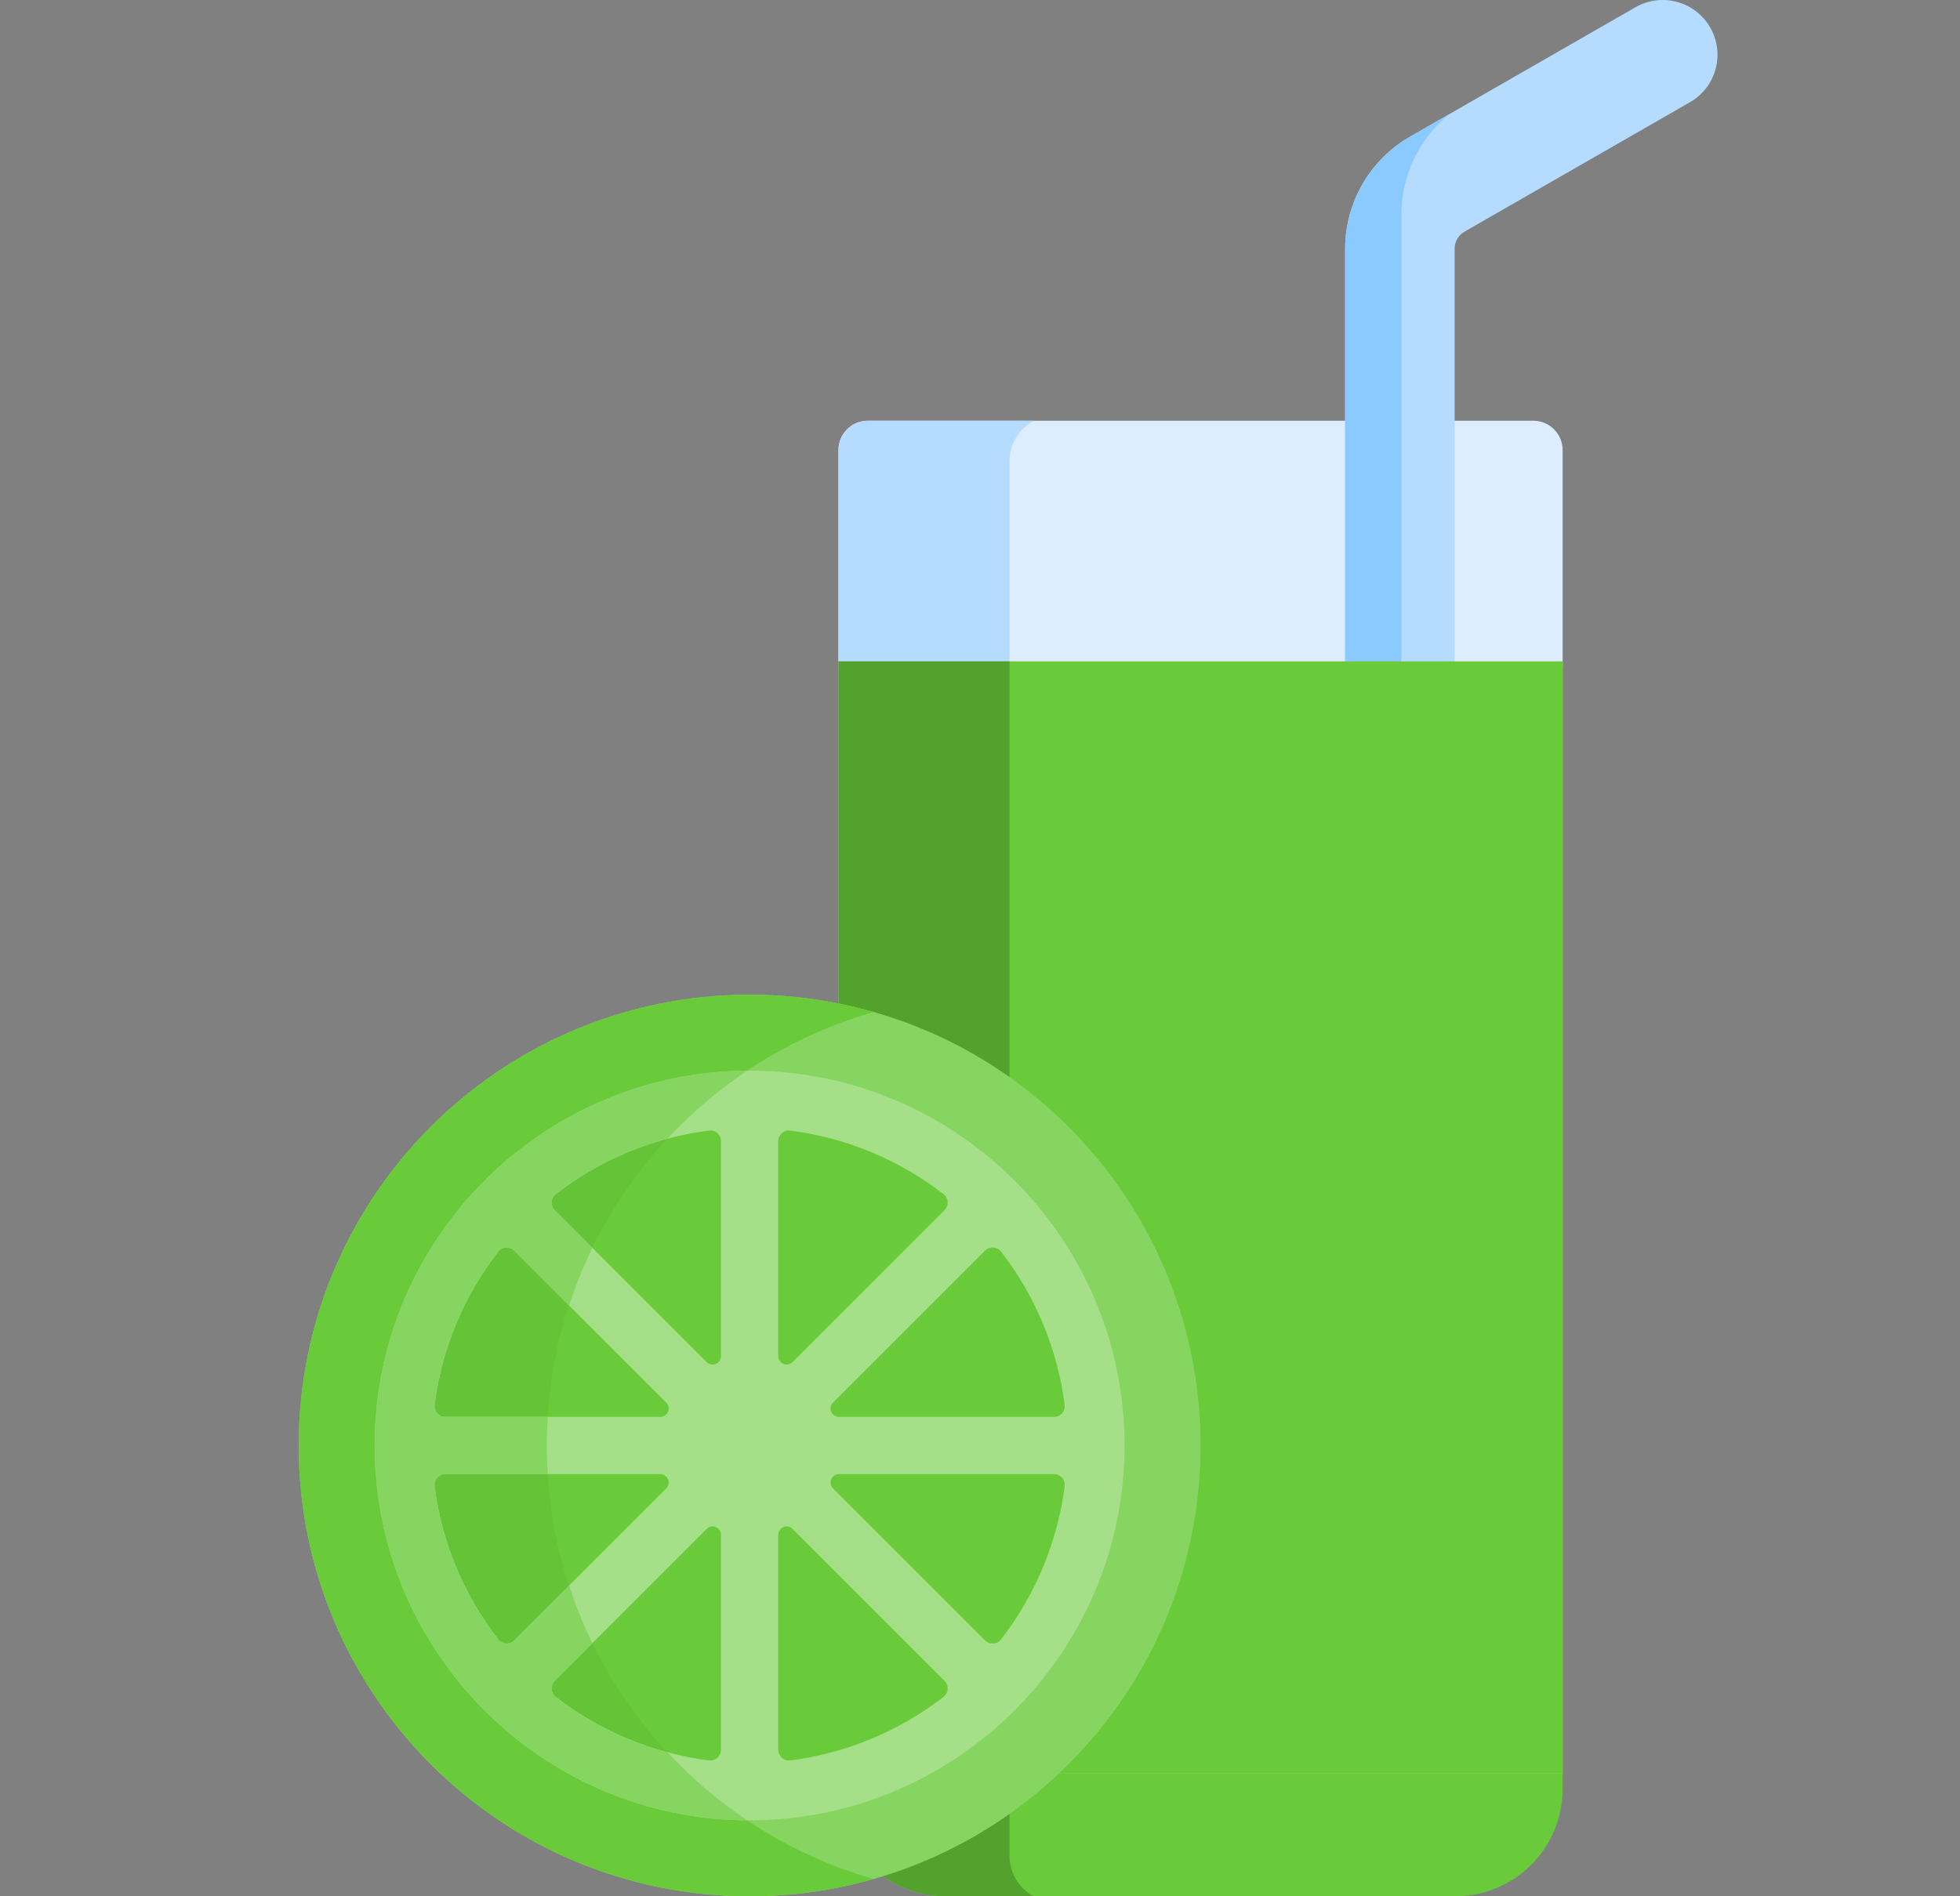 <svg width="31" height="30" viewBox="0 0 31 30" fill="none" xmlns="http://www.w3.org/2000/svg">
<rect x="0" y="0" width="31" height="30" fill="#808080" stroke="none"/>
<path d="M24.715 10.585V7.12C24.715 6.864 24.507 6.656 24.251 6.656H13.725C13.469 6.656 13.261 6.864 13.261 7.12V10.585H24.715Z" fill="#DBEDFF"/>
<path d="M16.349 6.656H13.725C13.469 6.656 13.261 6.864 13.261 7.12V10.585H15.967V7.296C15.967 7.021 16.122 6.78 16.349 6.656Z" fill="#B5DCFF"/>
<path d="M27.049 0.435C26.811 0.02 26.282 -0.123 25.867 0.115L22.3 2.163C21.668 2.526 21.275 3.204 21.275 3.934V10.585H23.007V3.934C23.007 3.823 23.067 3.72 23.163 3.665L26.729 1.617C27.144 1.379 27.288 0.85 27.049 0.435Z" fill="#B5DCFF"/>
<path d="M22.92 1.807L22.3 2.163C21.668 2.526 21.275 3.204 21.275 3.934V10.585H22.165V3.39C22.165 2.772 22.448 2.191 22.92 1.807Z" fill="#8BCAFF"/>
<path d="M13.88 27.936L13.97 29.682C14.248 29.882 14.59 30 14.959 30H23.016C23.954 30 24.715 29.24 24.715 28.302V27.936H13.88Z" fill="#69CB3A"/>
<path d="M13.88 27.936L13.97 29.682C14.248 29.882 14.59 30 14.959 30H16.349C16.122 29.876 15.967 29.635 15.967 29.36V27.936H13.88Z" fill="#69CB3A"/>
<path d="M13.88 27.936L13.97 29.682C14.248 29.882 14.59 30 14.959 30H16.349C16.122 29.876 15.967 29.635 15.967 29.36V27.936H13.88Z" fill="black" fill-opacity="0.2"/>
<path d="M13.261 10.464V15.876C16.527 16.528 18.988 19.411 18.988 22.869C18.988 24.914 18.127 26.758 16.747 28.058H24.715V10.464H13.261Z" fill="#FFB640"/>
<path d="M24.715 10.464H13.261V15.876L13.886 28.058H24.715V10.464Z" fill="#69CB3A"/>
<path d="M13.261 10.464V15.876L13.886 28.058H15.967V10.464H13.261Z" fill="#69CB3A"/>
<path d="M13.261 10.464V15.876L13.886 28.058H15.967V10.464H13.261Z" fill="black" fill-opacity="0.2"/>
<path d="M11.856 30C15.795 30 18.988 26.807 18.988 22.868C18.988 18.93 15.795 15.737 11.856 15.737C7.917 15.737 4.725 18.93 4.725 22.868C4.725 26.807 7.917 30 11.856 30Z" fill="#69CB3A"/>
<path d="M11.856 30C15.795 30 18.988 26.807 18.988 22.868C18.988 18.93 15.795 15.737 11.856 15.737C7.917 15.737 4.725 18.93 4.725 22.868C4.725 26.807 7.917 30 11.856 30Z" fill="white" fill-opacity="0.2"/>
<path d="M8.648 22.868C8.648 19.61 10.833 16.862 13.818 16.01C13.195 15.832 12.537 15.737 11.856 15.737C7.918 15.737 4.725 18.93 4.725 22.868C4.725 26.807 7.918 30 11.856 30C12.537 30 13.195 29.904 13.818 29.727C10.833 28.874 8.648 26.127 8.648 22.868Z" fill="#69CB3A"/>
<path d="M11.856 28.346C14.881 28.346 17.334 25.893 17.334 22.868C17.334 19.843 14.881 17.391 11.856 17.391C8.831 17.391 6.378 19.843 6.378 22.868C6.378 25.893 8.831 28.346 11.856 28.346Z" fill="#69CB3A"/>
<path d="M11.163 17.434C8.465 17.775 6.378 20.078 6.378 22.868C6.378 25.659 8.465 27.962 11.163 28.302C9.625 26.994 8.648 25.046 8.648 22.868C8.648 20.691 9.625 18.742 11.163 17.434Z" fill="#69CB3A"/>
<path d="M11.163 17.434C8.465 17.775 6.378 20.078 6.378 22.868C6.378 25.659 8.465 27.962 11.163 28.302C9.625 26.994 8.648 25.046 8.648 22.868C8.648 20.691 9.625 18.742 11.163 17.434Z" fill="black" fill-opacity="0.04"/>
<path d="M11.856 16.938C8.588 16.938 5.926 19.598 5.926 22.868C5.926 26.135 8.583 28.799 11.856 28.799C15.122 28.799 17.787 26.141 17.787 22.868C17.787 19.602 15.129 16.938 11.856 16.938ZM6.873 22.225C6.989 21.32 7.347 20.49 7.879 19.802C7.941 19.721 8.06 19.713 8.133 19.785L10.537 22.189C10.62 22.273 10.561 22.416 10.443 22.416H7.041C6.939 22.416 6.86 22.326 6.873 22.225ZM7.879 25.935C7.347 25.246 6.989 24.416 6.873 23.512C6.86 23.411 6.939 23.321 7.041 23.321H10.443C10.561 23.321 10.62 23.464 10.537 23.548L8.133 25.952C8.06 26.024 7.941 26.016 7.879 25.935ZM11.403 27.683C11.403 27.785 11.314 27.864 11.213 27.851C10.308 27.735 9.478 27.378 8.79 26.846C8.709 26.783 8.701 26.664 8.773 26.592L11.177 24.188C11.26 24.104 11.403 24.163 11.403 24.282V27.683ZM11.403 21.455C11.403 21.573 11.26 21.632 11.177 21.549L8.773 19.145C8.701 19.073 8.709 18.953 8.79 18.891C9.478 18.359 10.308 18.002 11.213 17.886C11.314 17.873 11.403 17.951 11.403 18.053V21.455ZM15.834 19.802C16.366 20.491 16.723 21.32 16.839 22.225C16.852 22.326 16.773 22.416 16.671 22.416H13.27C13.151 22.416 13.092 22.273 13.176 22.189L15.58 19.785C15.652 19.713 15.771 19.721 15.834 19.802ZM12.309 18.053C12.309 17.952 12.399 17.873 12.499 17.886C13.404 18.002 14.234 18.359 14.923 18.891C15.004 18.953 15.012 19.073 14.939 19.145L12.536 21.549C12.452 21.632 12.309 21.573 12.309 21.455V18.053ZM14.923 26.846C14.234 27.378 13.404 27.735 12.499 27.851C12.399 27.864 12.309 27.785 12.309 27.683V24.282C12.309 24.164 12.452 24.104 12.536 24.188L14.939 26.592C15.012 26.664 15.004 26.783 14.923 26.846ZM16.839 23.512C16.723 24.416 16.366 25.246 15.834 25.935C15.771 26.016 15.652 26.024 15.58 25.952L13.176 23.548C13.092 23.464 13.151 23.321 13.27 23.321H16.671C16.773 23.321 16.852 23.411 16.839 23.512Z" fill="#69CB3A"/>
<path d="M11.856 16.938C8.588 16.938 5.926 19.598 5.926 22.868C5.926 26.135 8.583 28.799 11.856 28.799C15.122 28.799 17.787 26.141 17.787 22.868C17.787 19.602 15.129 16.938 11.856 16.938ZM6.873 22.225C6.989 21.32 7.347 20.49 7.879 19.802C7.941 19.721 8.06 19.713 8.133 19.785L10.537 22.189C10.62 22.273 10.561 22.416 10.443 22.416H7.041C6.939 22.416 6.86 22.326 6.873 22.225ZM7.879 25.935C7.347 25.246 6.989 24.416 6.873 23.512C6.86 23.411 6.939 23.321 7.041 23.321H10.443C10.561 23.321 10.62 23.464 10.537 23.548L8.133 25.952C8.06 26.024 7.941 26.016 7.879 25.935ZM11.403 27.683C11.403 27.785 11.314 27.864 11.213 27.851C10.308 27.735 9.478 27.378 8.79 26.846C8.709 26.783 8.701 26.664 8.773 26.592L11.177 24.188C11.26 24.104 11.403 24.163 11.403 24.282V27.683ZM11.403 21.455C11.403 21.573 11.26 21.632 11.177 21.549L8.773 19.145C8.701 19.073 8.709 18.953 8.79 18.891C9.478 18.359 10.308 18.002 11.213 17.886C11.314 17.873 11.403 17.951 11.403 18.053V21.455ZM15.834 19.802C16.366 20.491 16.723 21.32 16.839 22.225C16.852 22.326 16.773 22.416 16.671 22.416H13.27C13.151 22.416 13.092 22.273 13.176 22.189L15.58 19.785C15.652 19.713 15.771 19.721 15.834 19.802ZM12.309 18.053C12.309 17.952 12.399 17.873 12.499 17.886C13.404 18.002 14.234 18.359 14.923 18.891C15.004 18.953 15.012 19.073 14.939 19.145L12.536 21.549C12.452 21.632 12.309 21.573 12.309 21.455V18.053ZM14.923 26.846C14.234 27.378 13.404 27.735 12.499 27.851C12.399 27.864 12.309 27.785 12.309 27.683V24.282C12.309 24.164 12.452 24.104 12.536 24.188L14.939 26.592C15.012 26.664 15.004 26.783 14.923 26.846ZM16.839 23.512C16.723 24.416 16.366 25.246 15.834 25.935C15.771 26.016 15.652 26.024 15.58 25.952L13.176 23.548C13.092 23.464 13.151 23.321 13.27 23.321H16.671C16.773 23.321 16.852 23.411 16.839 23.512Z" fill="white" fill-opacity="0.4"/>
<path d="M5.926 22.869C5.926 26.122 8.563 28.778 11.819 28.799C11.357 28.489 10.933 28.128 10.556 27.722C9.906 27.548 9.308 27.247 8.79 26.846C8.709 26.784 8.701 26.664 8.773 26.592L9.369 25.996C9.226 25.703 9.103 25.398 9 25.084L8.133 25.952C8.06 26.024 7.941 26.016 7.879 25.935C7.347 25.246 6.989 24.416 6.873 23.512C6.86 23.411 6.939 23.321 7.041 23.321H8.664C8.654 23.171 8.648 23.021 8.648 22.869C8.648 22.716 8.654 22.566 8.664 22.416H7.041C6.939 22.416 6.86 22.326 6.873 22.225C6.989 21.321 7.347 20.491 7.879 19.802C7.941 19.721 8.06 19.713 8.133 19.785L9 20.653C9.103 20.339 9.226 20.034 9.369 19.741L8.773 19.145C8.701 19.073 8.709 18.953 8.79 18.891C9.308 18.491 9.906 18.189 10.556 18.015C10.933 17.609 11.357 17.248 11.819 16.939C8.567 16.959 5.926 19.611 5.926 22.869Z" fill="#69CB3A"/>
<path d="M5.926 22.869C5.926 26.122 8.563 28.778 11.819 28.799C11.357 28.489 10.933 28.128 10.556 27.722C9.906 27.548 9.308 27.247 8.79 26.846C8.709 26.784 8.701 26.664 8.773 26.592L9.369 25.996C9.226 25.703 9.103 25.398 9 25.084L8.133 25.952C8.06 26.024 7.941 26.016 7.879 25.935C7.347 25.246 6.989 24.416 6.873 23.512C6.86 23.411 6.939 23.321 7.041 23.321H8.664C8.654 23.171 8.648 23.021 8.648 22.869C8.648 22.716 8.654 22.566 8.664 22.416H7.041C6.939 22.416 6.86 22.326 6.873 22.225C6.989 21.321 7.347 20.491 7.879 19.802C7.941 19.721 8.06 19.713 8.133 19.785L9 20.653C9.103 20.339 9.226 20.034 9.369 19.741L8.773 19.145C8.701 19.073 8.709 18.953 8.79 18.891C9.308 18.491 9.906 18.189 10.556 18.015C10.933 17.609 11.357 17.248 11.819 16.939C8.567 16.959 5.926 19.611 5.926 22.869Z" fill="white" fill-opacity="0.2"/>
</svg>
